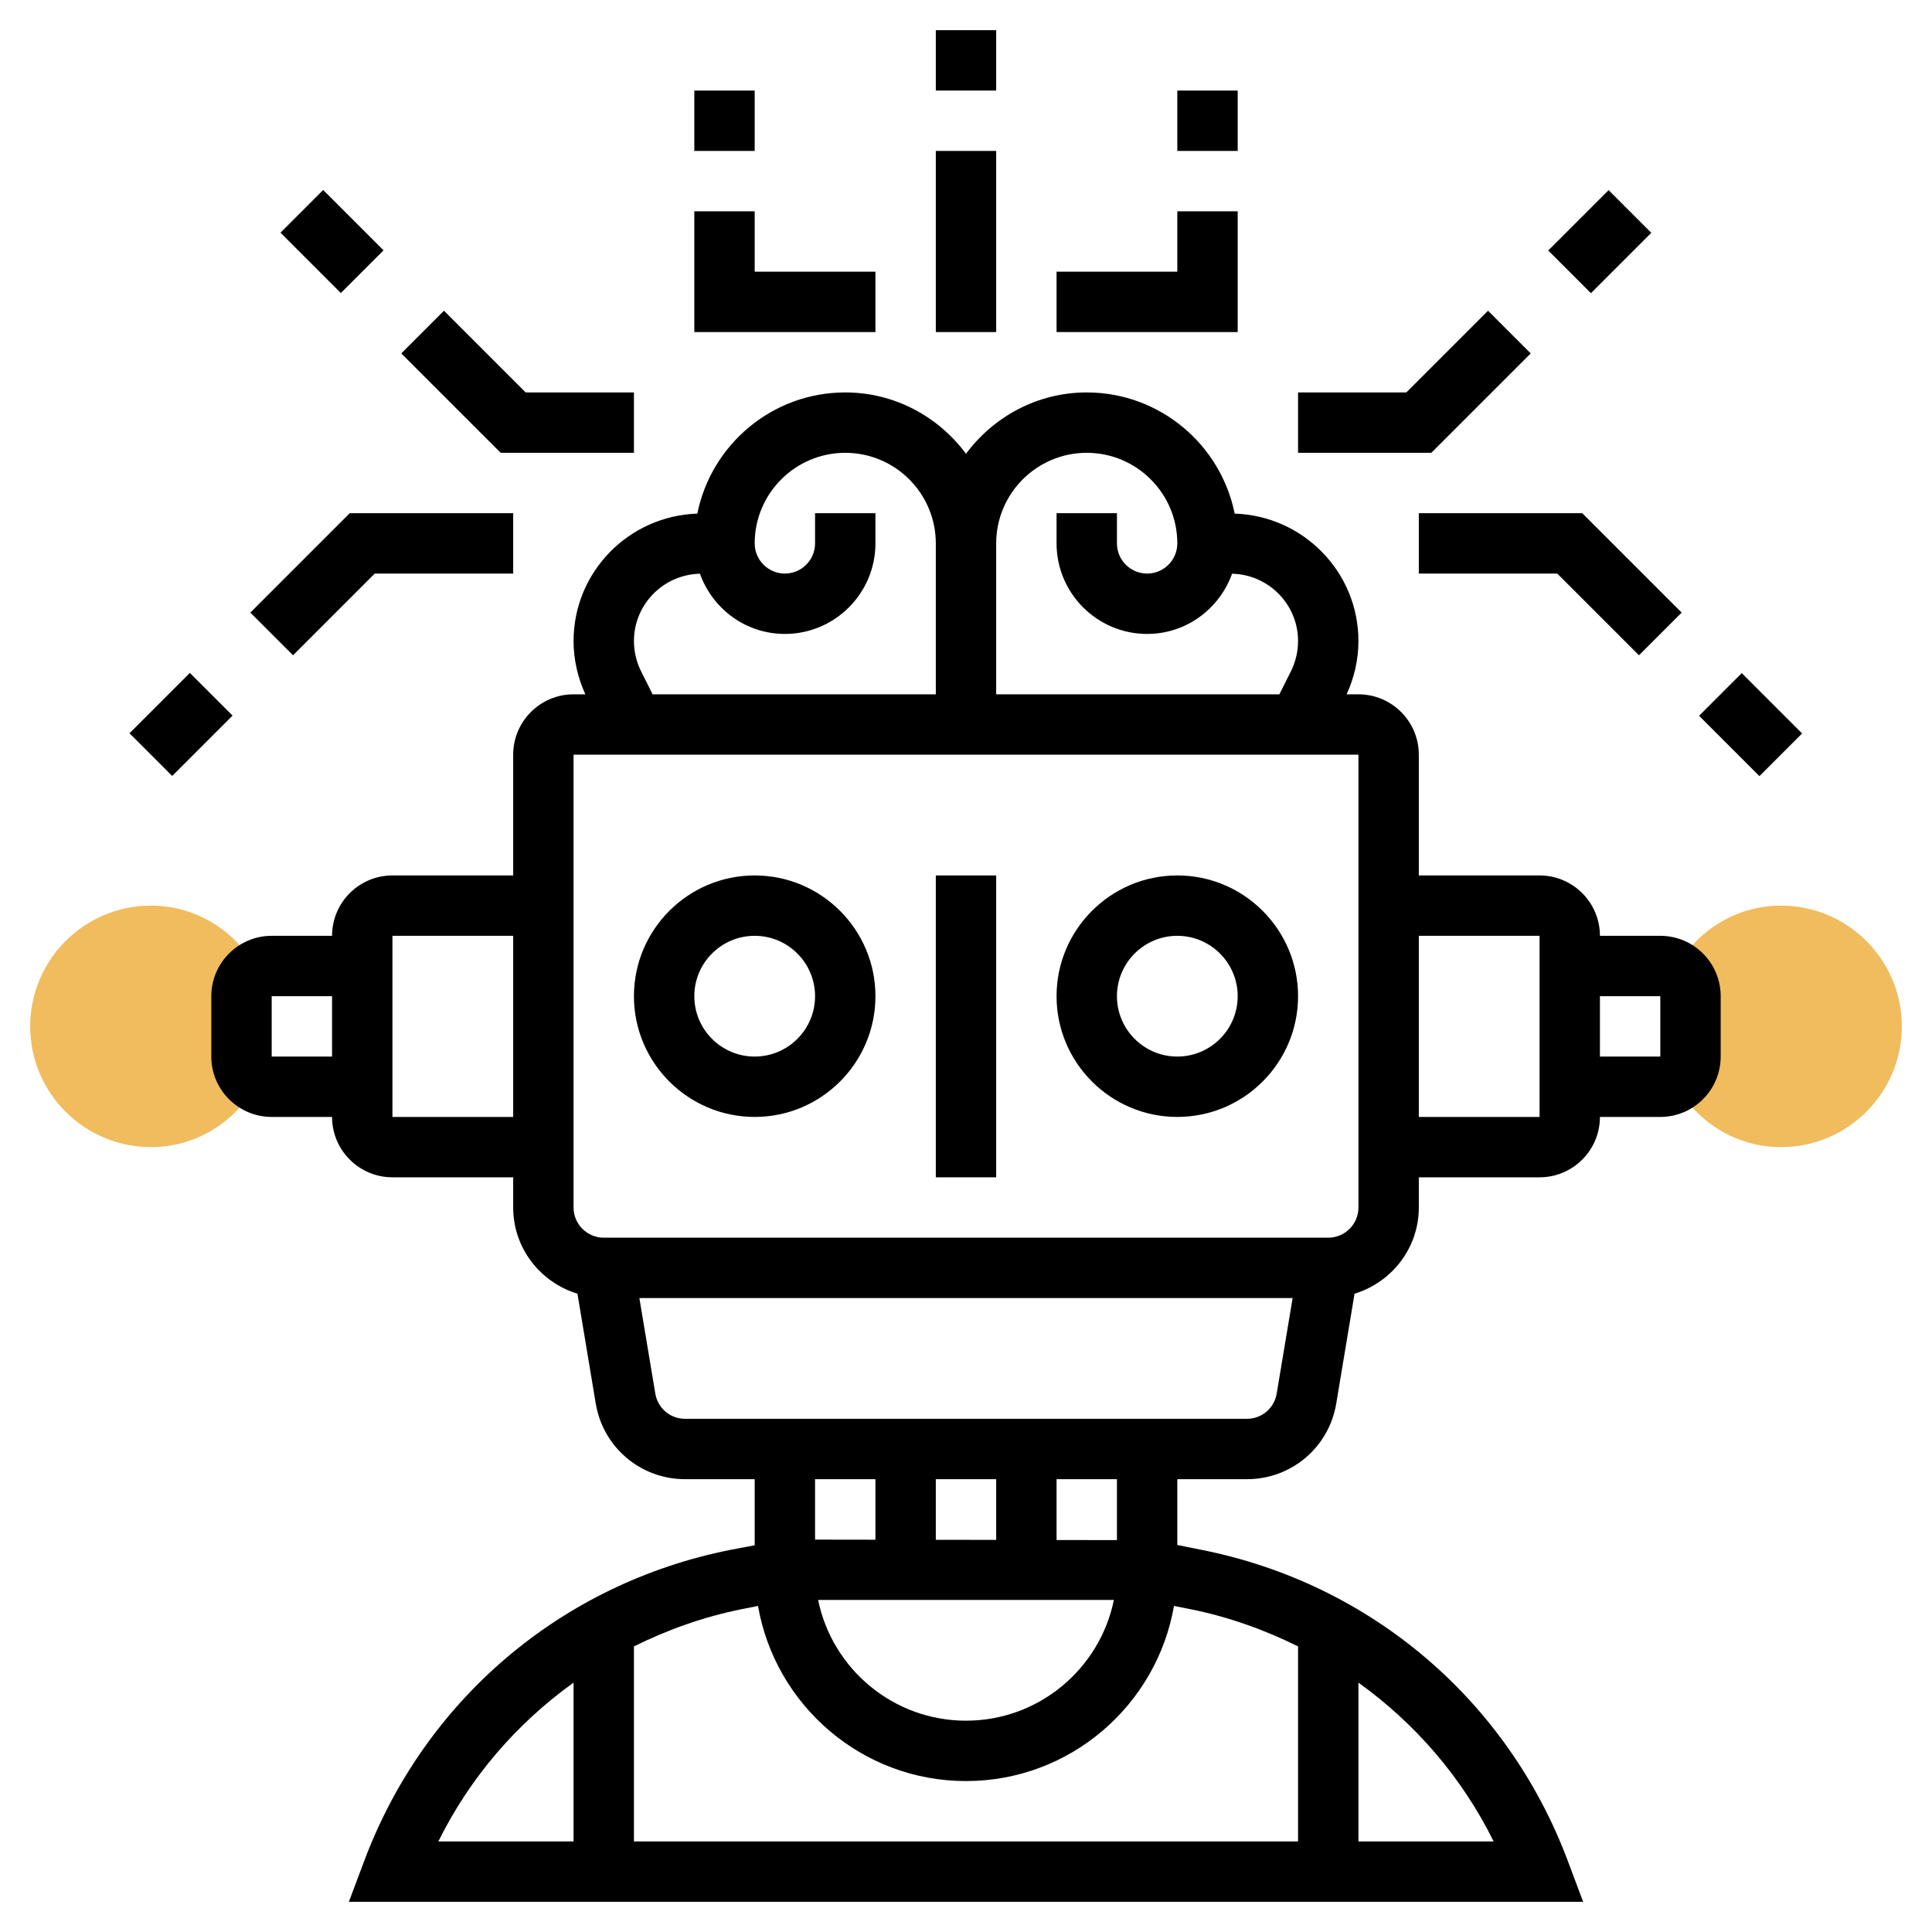 <svg id="_x33_0" enable-background="new 0 0 64 64" height="512" viewBox="0 0 64 64" width="512" xmlns="http://www.w3.org/2000/svg"><g><g><path d="m8 35v-2c0-.375.215-.689.52-.86-.672-1.266-1.989-2.14-3.52-2.14-2.206 0-4 1.794-4 4s1.794 4 4 4c1.531 0 2.848-.874 3.52-2.14-.305-.171-.52-.485-.52-.86z" fill="#f0bc5e"/></g><g><path d="m59 30c-1.531 0-2.848.874-3.52 2.14.305.171.52.485.52.86v2c0 .375-.215.689-.52.86.672 1.266 1.989 2.14 3.52 2.14 2.206 0 4-1.794 4-4s-1.794-4-4-4z" fill="#f0bc5e"/></g><g><path d="m25 37c2.206 0 4-1.794 4-4s-1.794-4-4-4-4 1.794-4 4 1.794 4 4 4zm0-6c1.103 0 2 .897 2 2s-.897 2-2 2-2-.897-2-2 .897-2 2-2z"/><path d="m31 29h2v10h-2z"/><path d="m31 1h2v2h-2z"/><path d="m31 5h2v6h-2z"/><path d="m23 3h2v2h-2z"/><path d="m29 9h-4v-2h-2v4h6z"/><path d="m21 15v-2h-3.586l-2.707-2.707-1.414 1.414 3.293 3.293z"/><path d="m10 6.586h2v2.828h-2z" transform="matrix(.707 -.707 .707 .707 -2.435 10.121)"/><path d="m12.414 19h4.586v-2h-5.414l-3.293 3.293 1.414 1.414z"/><path d="m4.586 23h2.828v2h-2.828z" transform="matrix(.707 -.707 .707 .707 -15.213 11.272)"/><path d="m39 37c2.206 0 4-1.794 4-4s-1.794-4-4-4-4 1.794-4 4 1.794 4 4 4zm0-6c1.103 0 2 .897 2 2s-.897 2-2 2-2-.897-2-2 .897-2 2-2z"/><path d="m55 31h-2c0-1.103-.897-2-2-2h-4v-4c0-1.103-.897-2-2-2h-.391c.253-.552.391-1.158.391-1.764 0-2.289-1.828-4.148-4.1-4.222-.459-2.286-2.481-4.014-4.9-4.014-1.641 0-3.088.806-4 2.031-.912-1.225-2.359-2.031-4-2.031-2.419 0-4.441 1.728-4.9 4.014-2.271.074-4.1 1.933-4.1 4.222 0 .607.138 1.212.391 1.764h-.391c-1.103 0-2 .897-2 2v4h-4c-1.103 0-2 .897-2 2h-2c-1.103 0-2 .897-2 2v2c0 1.103.897 2 2 2h2c0 1.103.897 2 2 2h4v1c0 1.349.901 2.48 2.129 2.856l.606 3.637c.242 1.452 1.486 2.507 2.959 2.507h2.306v2.189l-.818.155c-5.588 1.117-10.118 4.97-12.118 10.305l-.507 1.351h40.887l-.507-1.351c-2-5.335-6.53-9.188-12.118-10.305l-.819-.164v-2.18h2.306c1.474 0 2.718-1.055 2.959-2.507l.606-3.637c1.228-.376 2.129-1.507 2.129-2.856v-1h4c1.103 0 2-.897 2-2h2c1.103 0 2-.897 2-2v-2c0-1.103-.897-2-2-2zm-46 4v-2h2v2zm27-20c1.654 0 3 1.346 3 3 0 .551-.448 1-1 1s-1-.449-1-1v-1h-2v1c0 1.654 1.346 3 3 3 1.3 0 2.399-.836 2.814-1.995 1.21.028 2.186 1.015 2.186 2.231 0 .345-.082.691-.236 1l-.382.764h-9.382v-5c0-1.654 1.346-3 3-3zm-14.764 7.236c-.154-.309-.236-.655-.236-1 0-1.216.976-2.203 2.186-2.231.415 1.159 1.514 1.995 2.814 1.995 1.654 0 3-1.346 3-3v-1h-2v1c0 .551-.448 1-1 1s-1-.449-1-1c0-1.654 1.346-3 3-3s3 1.346 3 3v5h-9.382zm-8.236 14.764v-6h4v6zm16 12v2.005l-2-.003v-2.002zm7.899 4c-.465 2.279-2.484 4-4.899 4s-4.434-1.721-4.899-4zm-5.899-1.992v-2.008h2v2.011zm-12 4.731v5.261h-4.479c1.052-2.127 2.6-3.912 4.479-5.261zm30.479 5.261h-4.479v-5.261c1.879 1.349 3.427 3.134 4.479 5.261zm-6.479-6.461v6.461h-22v-6.461c1.118-.553 2.31-.981 3.574-1.234l.536-.107c.571 3.29 3.44 5.802 6.89 5.802s6.319-2.512 6.89-5.802l.536.107c1.264.252 2.456.681 3.574 1.234zm-6-3.521-2-.003v-2.015h2zm4.306-4.018h-18.612c-.491 0-.906-.351-.986-.836l-.528-3.164h21.64l-.528 3.165c-.08.484-.495.835-.986.835zm3.694-7c0 .551-.448 1-1 1h-24c-.552 0-1-.449-1-1v-15h26zm6-3h-4v-6h4zm4-2h-2v-2h2z"/><path d="m39 3h2v2h-2z"/><path d="m41 7h-2v2h-4v2h6z"/><path d="m50.707 11.707-1.414-1.414-2.707 2.707h-3.586v2h4.414z"/><path d="m51.586 7h2.828v2h-2.828z" transform="matrix(.707 -.707 .707 .707 9.867 39.82)"/><path d="m47 17v2h4.586l2.707 2.707 1.414-1.414-3.293-3.293z"/><path d="m57 22.586h2v2.828h-2z" transform="matrix(.707 -.707 .707 .707 .017 48.042)"/></g></g></svg>